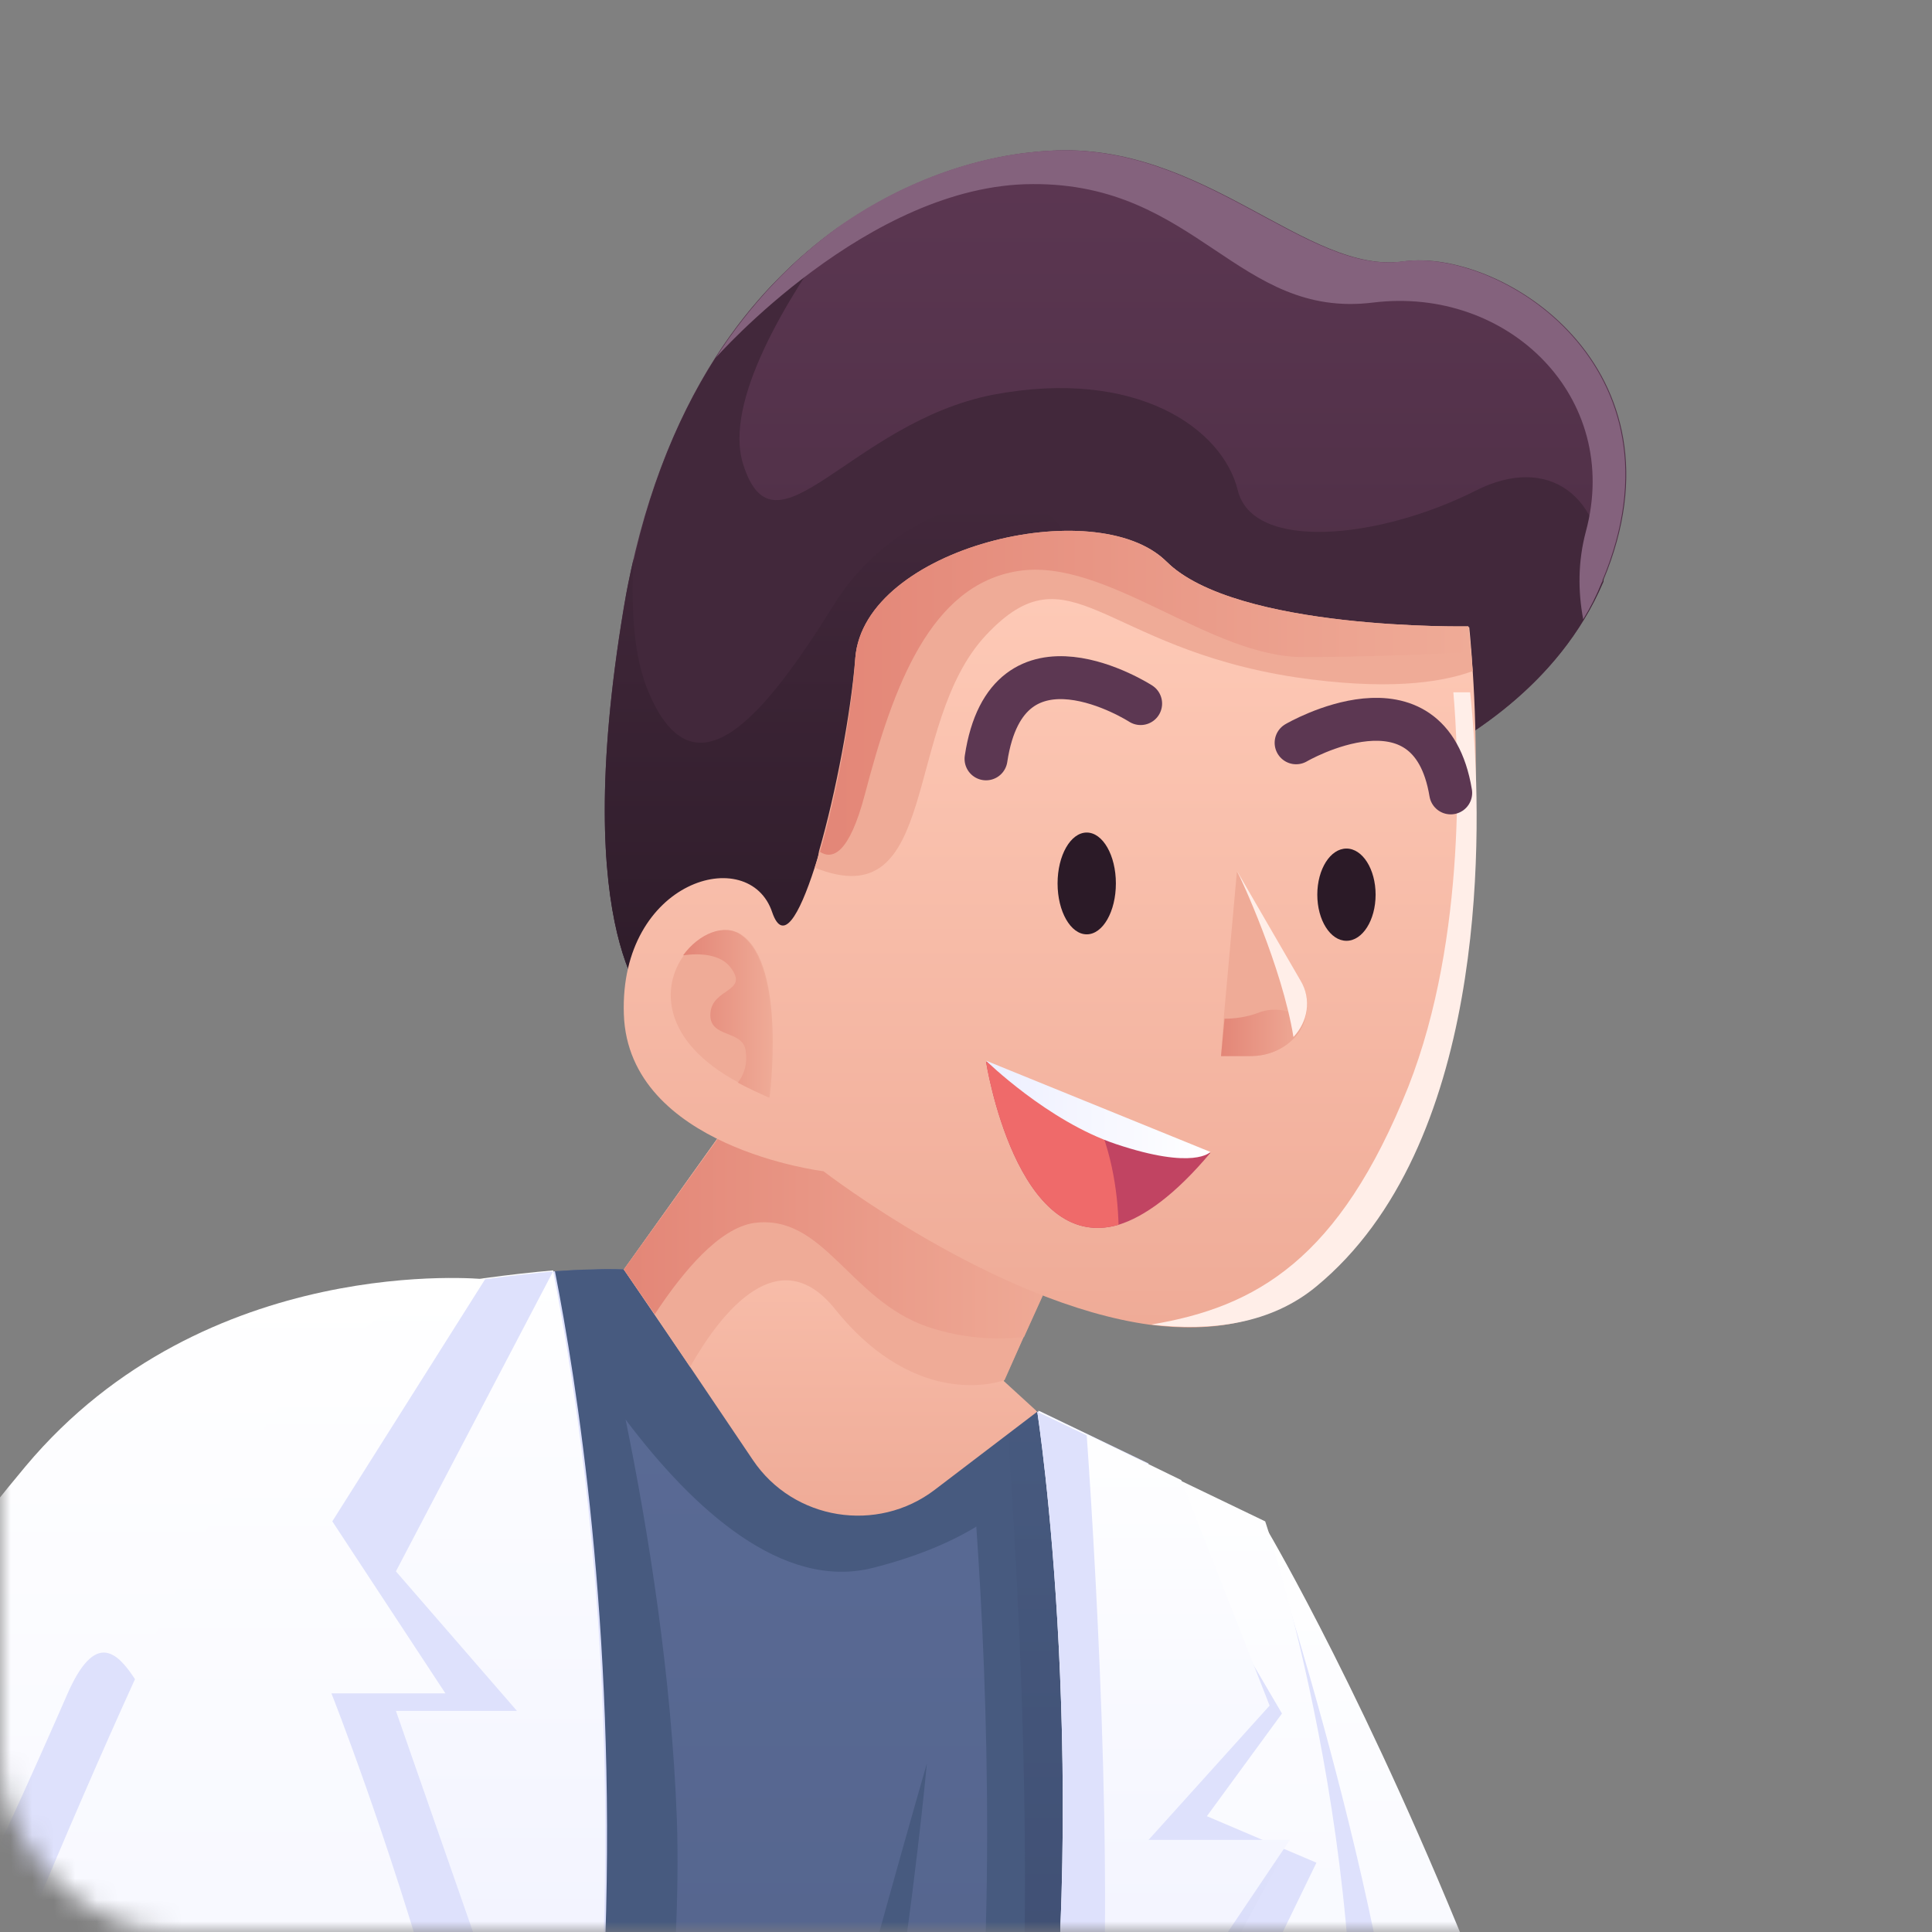 <svg width="90" height="90" viewBox="0 0 90 90" fill="none" xmlns="http://www.w3.org/2000/svg">
<rect x="0" y="0" width="90" height="90" fill="#808080" stroke="none"/>
<mask id="mask0_16_18903" style="mask-type:alpha" maskUnits="userSpaceOnUse" x="0" y="0" width="90" height="90">
<rect width="90" height="90" rx="8" fill="#D9D9D9"/>
</mask>
<g mask="url(#mask0_16_18903)">
<path d="M20.665 135.331H42.641C42.641 135.331 43.628 130.794 44.945 123.313C45.974 117.673 47.167 110.356 48.32 102.099C50.336 87.588 49.307 74.222 48.69 68.581C48.484 66.783 48.32 65.761 48.32 65.761L44.945 64.616L29.061 59.139C29.061 59.139 28.484 59.098 27.579 59.139C27.085 59.139 26.509 59.18 25.809 59.221C25.974 59.997 26.139 60.897 26.303 61.919C27.332 67.764 28.567 77.86 28.155 90.368C27.702 104.061 23.381 124.049 20.665 135.331Z" fill="url(#paint0_linear_16_18903)"/>
<path d="M43.176 82.152C43.176 82.152 40.954 106.718 35.809 116.12C30.666 125.521 43.176 82.152 43.176 82.152Z" fill="#475A7F"/>
<path d="M22.353 128.137C24.863 116.732 27.785 101.486 28.155 90.368C28.649 75.653 26.797 64.249 25.81 59.221C26.468 59.18 27.085 59.139 27.579 59.139C28.526 59.098 29.061 59.139 29.061 59.139L44.945 64.616L48.32 65.761C48.32 65.761 50.995 82.928 48.32 102.14C47.168 110.397 45.974 117.714 44.945 123.354C43.629 130.835 42.641 135.372 42.641 135.372H20.666C21.201 133.205 21.735 130.753 22.353 128.137ZM33.011 125.153C36.838 125.316 40.254 122.864 41.283 119.185C42.805 113.708 44.205 107.863 44.945 102.549C46.468 91.635 46.015 78.718 45.48 71.116C44.205 71.892 42.6 72.546 40.666 73.037C36.468 74.1 32.312 70.339 29.143 66.129C30.213 71.361 31.283 78.105 31.53 84.727C32.023 98.625 26.838 124.376 26.838 124.376C26.838 124.376 29.39 124.989 33.011 125.153Z" fill="#475A7F"/>
<path d="M20.666 135.331H42.641C42.641 135.331 43.629 130.794 44.945 123.314C45.974 117.673 47.168 110.356 48.32 102.099C50.995 82.888 48.32 65.72 48.32 65.72L46.838 65.23C47.209 70.012 48.731 92.085 46.756 103.734C44.534 116.855 42.6 127.606 36.344 130.181C32.929 131.571 27.003 129.895 22.353 128.096C21.735 130.753 21.201 133.206 20.666 135.331Z" fill="url(#paint1_linear_16_18903)"/>
<path d="M29.061 59.139L32.147 63.676L35.069 68.009C36.962 70.829 40.871 71.443 43.546 69.399L48.32 65.761L46.756 64.33L49.513 58.199L35.974 49.452L29.061 59.139Z" fill="url(#paint2_linear_16_18903)"/>
<path d="M29.061 59.139L30.501 61.224L32.147 63.676C33.629 61.06 36.303 57.75 38.896 60.979C42.805 65.843 46.797 64.29 46.797 64.29L47.703 62.246L49.554 58.158L36.015 49.411L29.061 59.139Z" fill="#EFAB97"/>
<path d="M29.061 59.139L30.501 61.224C31.818 59.221 33.505 57.218 35.11 56.973C38.361 56.523 39.554 60.529 43.176 61.796C44.986 62.409 46.55 62.409 47.703 62.286L49.554 58.199L36.015 49.452L29.061 59.139Z" fill="url(#paint3_linear_16_18903)"/>
<path d="M30.377 46.999C39.266 55.583 56.344 38.62 56.344 38.62C56.344 38.62 68.814 37.107 73.793 28.851C74.122 28.319 74.41 27.747 74.657 27.134C74.698 27.093 74.698 27.052 74.698 27.011C78.814 17.119 69.925 11.56 65.398 12.174C60.871 12.828 56.098 6.574 48.896 7.023C45.851 7.187 42.312 8.29 39.019 10.62C36.962 12.092 34.986 14.054 33.34 16.629C31.406 19.654 29.884 23.496 29.061 28.278C26.468 43.811 30.377 46.999 30.377 46.999Z" fill="url(#paint4_linear_16_18903)"/>
<path d="M30.378 46.999C34.822 51.291 41.283 49.207 46.633 46.059C52.023 42.871 56.344 38.62 56.344 38.62C56.344 38.62 70.501 36.903 74.698 27.093C74.74 23.047 72.106 21.166 68.772 22.842C64.246 25.131 58.361 25.703 57.661 22.842C56.962 19.981 52.97 17.12 46.262 18.387C39.596 19.695 36.098 26.358 34.616 21.616C33.711 18.714 36.633 13.931 39.061 10.58C34.986 13.482 31.283 18.387 29.554 25.99C29.39 26.725 29.225 27.461 29.102 28.279C26.468 43.811 30.378 46.999 30.378 46.999Z" fill="#42283B"/>
<path d="M33.34 16.67C33.34 16.67 40.46 8.576 48.114 8.576C55.768 8.536 57.661 14.871 63.958 14.095C70.254 13.318 75.563 18.509 73.875 24.763C73.505 26.153 73.505 27.543 73.752 28.851C74.081 28.319 74.369 27.747 74.616 27.134C74.657 27.093 74.657 27.052 74.657 27.011C78.772 17.119 69.884 11.56 65.357 12.174C60.83 12.828 56.056 6.574 48.855 7.023C45.809 7.187 42.27 8.29 38.978 10.62C36.962 12.092 34.986 14.095 33.34 16.67Z" fill="#84627D"/>
<path d="M30.377 46.999C34.822 51.291 41.283 49.206 46.633 46.059C48.32 37.843 50.254 27.624 49.801 25.499C49.061 21.861 42.106 22.924 38.855 28.155C35.604 33.388 32.353 37.312 30.213 32.243C29.513 30.608 29.39 28.36 29.513 26.03C29.349 26.766 29.184 27.502 29.061 28.319C26.468 43.811 30.377 46.999 30.377 46.999Z" fill="url(#paint5_linear_16_18903)"/>
<path d="M29.061 47.244C29.266 53.458 38.361 54.561 38.361 54.561C38.361 54.561 46.344 60.733 53.587 61.714C56.427 62.082 59.184 61.673 61.283 59.752C69.184 52.558 68.978 36.944 68.608 31.303C68.525 29.995 68.443 29.218 68.443 29.218C68.443 29.218 68.155 29.218 67.661 29.218C65.11 29.218 57.085 28.891 54.369 26.194C51.118 22.965 40.295 25.54 39.884 30.69C39.637 33.51 38.814 37.721 37.949 40.418C37.209 42.707 36.468 43.934 35.974 42.503C34.904 39.274 28.855 40.99 29.061 47.244Z" fill="url(#paint6_linear_16_18903)"/>
<path d="M53.629 61.702C56.468 62.035 59.225 61.665 61.324 59.924C69.225 53.404 69.019 39.254 68.649 34.142C68.567 32.956 68.484 32.252 68.484 32.252C68.484 32.252 68.196 32.252 67.703 32.252C67.95 35.031 68.361 43.625 65.604 50.626C62.394 58.664 58.526 60.887 53.629 61.702Z" fill="#FFEEE8"/>
<path d="M37.95 40.418C43.834 42.789 42.023 33.756 45.933 29.586C49.843 25.417 51.283 30.159 60.336 31.548C64.493 32.161 67.044 31.834 68.608 31.262C68.567 30.935 68.567 30.608 68.526 30.363C68.443 29.586 68.402 29.178 68.402 29.178C68.402 29.178 57.579 29.382 54.328 26.153C51.077 22.924 40.254 25.499 39.843 30.649C39.637 33.224 38.937 36.944 38.155 39.642C38.114 39.928 38.032 40.214 37.95 40.418Z" fill="#EFAB97"/>
<path d="M38.196 39.683C38.773 40.05 39.554 39.805 40.295 36.985C41.612 31.957 43.34 27.256 47.414 26.602C51.53 25.948 56.386 30.649 60.748 30.608C62.929 30.608 66.015 30.526 68.526 30.363C68.443 29.586 68.402 29.178 68.402 29.178C68.402 29.178 57.579 29.382 54.328 26.153C51.077 22.924 40.254 25.499 39.843 30.649C39.678 33.224 38.978 36.985 38.196 39.683Z" fill="url(#paint7_linear_16_18903)"/>
<path d="M34.41 50.433C34.863 50.678 35.316 50.883 35.851 51.128C35.851 51.128 36.633 45.037 34.575 43.566C33.793 42.994 32.6 43.484 31.859 44.506C30.83 45.896 30.748 48.471 34.41 50.433Z" fill="#EFAB97"/>
<path d="M34.04 45.078C34.904 46.223 33.176 46.018 33.093 47.204C33.011 48.389 34.616 47.94 34.739 48.961C34.822 49.493 34.698 50.024 34.369 50.433C34.822 50.678 35.275 50.883 35.809 51.128C35.809 51.128 36.591 45.037 34.534 43.566C33.752 42.994 32.559 43.484 31.818 44.506C32.641 44.383 33.587 44.465 34.04 45.078Z" fill="url(#paint8_linear_16_18903)"/>
<path d="M56.879 49.197H58.237C59.102 49.197 59.801 48.864 60.295 48.345C60.542 48.086 60.706 47.79 60.789 47.493C60.953 46.938 60.953 46.308 60.583 45.715L57.62 40.603L57.003 47.456L56.879 49.197Z" fill="#EFAB97"/>
<path d="M56.88 49.197H58.237C59.102 49.197 59.801 48.864 60.295 48.345C60.542 48.086 60.707 47.79 60.789 47.493C60.295 47.16 59.472 46.827 58.567 47.197C58.073 47.382 57.497 47.456 57.044 47.456L56.88 49.197Z" fill="url(#paint9_linear_16_18903)"/>
<path d="M57.62 40.566C57.785 40.863 59.719 45.011 60.254 48.308C60.912 47.605 61.118 46.567 60.583 45.678L57.62 40.566Z" fill="#FFEEE8"/>
<path d="M45.933 49.452C45.933 49.452 47.332 58.444 52.106 57.055C53.299 56.687 54.739 55.665 56.386 53.703L50.707 51.414L45.933 49.452Z" fill="#C14462"/>
<path d="M45.933 49.452C45.933 49.452 47.332 58.444 52.106 57.055C52.065 55.501 51.776 53.335 50.707 51.373L45.933 49.452Z" fill="#EF6A6A"/>
<path d="M56.386 53.662C56.386 53.662 55.645 54.52 51.982 53.294C48.814 52.231 45.933 49.411 45.933 49.411L56.386 53.662Z" fill="url(#paint10_linear_16_18903)"/>
<path d="M50.624 43.525C49.874 43.525 49.266 42.463 49.266 41.154C49.266 39.845 49.874 38.783 50.624 38.783C51.374 38.783 51.982 39.845 51.982 41.154C51.982 42.463 51.374 43.525 50.624 43.525Z" fill="#2B1A27"/>
<path d="M62.723 43.826C61.973 43.826 61.365 42.864 61.365 41.677C61.365 40.491 61.973 39.529 62.723 39.529C63.473 39.529 64.081 40.491 64.081 41.677C64.081 42.864 63.473 43.826 62.723 43.826Z" fill="#2B1A27"/>
<path d="M53.135 32.775C53.135 32.775 46.921 28.769 45.933 35.35" stroke="#5C3752" stroke-width="2" stroke-miterlimit="10" stroke-linecap="round" stroke-linejoin="round"/>
<path d="M60.378 34.602C60.378 34.602 66.591 30.972 67.579 36.936" stroke="#5C3752" stroke-width="2" stroke-miterlimit="10" stroke-linecap="round" stroke-linejoin="round"/>
<path d="M54.122 129.557H97.661L116.344 98.033L112.229 94.292L100.501 83.624L78.649 113.999L78.237 114.592C78.237 114.592 77.456 112.851 76.18 109.85C74.451 105.775 71.777 99.404 68.814 91.995C63.834 79.475 59.225 71.584 58.978 71.177L54.122 129.557Z" fill="url(#paint11_linear_16_18903)"/>
<path d="M54.122 129.557H97.661L116.345 98.033L112.229 94.292C105.316 104.256 88.649 127.927 85.275 127.483C80.995 126.927 75.398 122.334 77.703 116.555C78.032 115.703 78.361 114.851 78.608 113.999C78.608 113.999 78.608 113.999 78.608 114.036L78.196 114.592C78.196 114.592 77.579 113.147 76.468 110.665C76.345 110.406 76.221 110.109 76.098 109.85C75.604 110.258 75.069 110.739 74.493 111.369C67.867 118.037 66.139 114.295 65.686 102.219C65.275 90.365 59.102 71.769 58.896 71.214L55.645 110.961L54.122 129.557Z" fill="#DEE1FC"/>
<path d="M42.641 135.331H57.62C57.62 135.331 58.69 130.385 59.925 123.273C60.954 117.346 62.065 109.947 62.764 102.672C64.287 86.608 58.937 70.871 58.937 70.871L55.028 68.99L53.423 68.214L48.32 65.761C48.32 65.761 50.995 82.929 48.32 102.14C48.238 102.59 48.196 103.08 48.114 103.53C46.345 116.038 44.452 126.216 43.423 131.489C42.97 133.941 42.641 135.331 42.641 135.331Z" fill="url(#paint12_linear_16_18903)"/>
<path d="M42.641 135.331H44.945C46.674 127.687 48.69 117.141 49.554 112.482C49.843 110.887 50.336 109.334 51.077 107.903L61.324 86.771L59.884 86.158L59.678 86.076L56.221 84.605L59.719 79.822L53.34 68.949C53.423 68.704 53.464 68.418 53.505 68.173L48.402 65.72C48.402 65.72 50.419 78.719 49.184 94.742C49.02 97.112 48.731 99.565 48.402 102.058C48.32 102.508 48.279 102.998 48.196 103.448C47.579 107.863 46.921 111.991 46.303 115.711C44.287 127.605 42.641 135.331 42.641 135.331Z" fill="#DEE1FC"/>
<path d="M46.262 115.792C47.003 114.852 47.661 113.503 48.155 111.582C49.801 104.674 58.237 89.142 59.884 86.199L59.678 86.117C58.155 87.384 53.299 91.349 49.184 94.782C49.019 97.153 48.731 99.606 48.402 102.099C48.32 102.549 48.279 103.039 48.196 103.489C47.497 107.903 46.838 112.032 46.262 115.792Z" fill="url(#paint13_linear_16_18903)"/>
<path d="M48.114 103.489L51.036 99.156L60.089 85.708H53.505L59.143 79.454L55.028 68.949L50.666 66.824L48.361 65.72C48.361 65.72 51.036 82.888 48.361 102.099C48.279 102.549 48.196 103.039 48.114 103.489Z" fill="url(#paint14_linear_16_18903)"/>
<path d="M48.114 103.489L51.036 99.156C52.023 90 51.118 73.936 50.624 66.865L48.32 65.761C48.32 65.761 50.995 82.929 48.32 102.14C48.279 102.549 48.196 103.039 48.114 103.489Z" fill="#DEE1FC"/>
<path d="M-30.775 135.331H-16.084L12.641 75.939L22.558 59.589C22.558 59.589 9.596 58.281 1.2 68.295C-7.195 78.31 -27.359 107.25 -30.816 119.308C-34.273 131.325 -30.775 135.331 -30.775 135.331Z" fill="url(#paint15_linear_16_18903)"/>
<path d="M-30.075 135.331H-16.084L-12.915 128.791L-7.935 118.49L12.641 75.939C12.559 75.039 12.435 74.099 12.27 73.037C10.995 64.575 8.978 74.835 8.114 78.882C7.25 82.928 5.727 72.996 3.135 78.923C0.542 84.85 -9.746 108.271 -16.989 113.217C-24.191 118.163 -28.964 123.477 -30.199 133.287C-30.24 133.982 -30.199 134.677 -30.075 135.331Z" fill="#DEE1FC"/>
<path d="M-16.372 135.331H20.666C21.077 133.573 21.53 131.571 22.023 129.445C23.711 121.965 25.604 112.564 26.838 103.734C27.497 98.993 27.991 94.374 28.114 90.327C28.608 75.612 26.756 64.208 25.768 59.18C24.822 59.262 23.711 59.385 22.517 59.548C18.855 60.161 17.209 61.51 13.875 64.535C10.542 67.56 2.929 85.3 -3.82 102.304C-4.396 103.775 -5.013 105.247 -5.548 106.718C-11.474 121.924 -16.372 135.331 -16.372 135.331Z" fill="url(#paint16_linear_16_18903)"/>
<path d="M15.439 78.882C15.439 78.882 26.015 105.573 23.011 117.019C21.735 121.883 20.172 128.913 18.814 135.372H20.707C22.6 127.401 25.316 115.138 26.921 103.775C27.579 99.033 28.073 94.415 28.196 90.368C28.69 75.653 26.838 64.249 25.851 59.221C24.904 59.303 23.793 59.425 22.6 59.589L15.48 70.87L20.748 78.882H15.439Z" fill="#DEE1FC"/>
<path d="M24.081 79.699H18.443L26.838 103.775C27.497 99.033 27.991 94.415 28.114 90.368C28.608 75.653 26.756 64.249 25.768 59.221L18.443 73.2L24.081 79.699Z" fill="url(#paint17_linear_16_18903)"/>
</g>
<defs>
<linearGradient id="paint0_linear_16_18903" x1="35.099" y1="59.106" x2="35.099" y2="135.334" gradientUnits="userSpaceOnUse">
<stop stop-color="#5A6B96"/>
<stop offset="1" stop-color="#505F85"/>
</linearGradient>
<linearGradient id="paint1_linear_16_18903" x1="35.099" y1="65.23" x2="35.099" y2="135.334" gradientUnits="userSpaceOnUse">
<stop stop-color="#475A7F"/>
<stop offset="1" stop-color="#353F63"/>
</linearGradient>
<linearGradient id="paint2_linear_16_18903" x1="39.301" y1="49.442" x2="39.301" y2="70.578" gradientUnits="userSpaceOnUse">
<stop stop-color="#FFCCB9"/>
<stop offset="1" stop-color="#EFAB97"/>
</linearGradient>
<linearGradient id="paint3_linear_16_18903" x1="49.544" y1="55.9" x2="29.058" y2="55.9" gradientUnits="userSpaceOnUse">
<stop stop-color="#EFAB97"/>
<stop offset="1" stop-color="#E38677"/>
</linearGradient>
<linearGradient id="paint4_linear_16_18903" x1="51.968" y1="7.023" x2="51.968" y2="49.447" gradientUnits="userSpaceOnUse">
<stop stop-color="#5C3752"/>
<stop offset="1" stop-color="#42283B"/>
</linearGradient>
<linearGradient id="paint5_linear_16_18903" x1="39.017" y1="23.377" x2="39.017" y2="49.447" gradientUnits="userSpaceOnUse">
<stop stop-color="#42283B"/>
<stop offset="1" stop-color="#2B1A27"/>
</linearGradient>
<linearGradient id="paint6_linear_16_18903" x1="48.906" y1="24.752" x2="48.906" y2="61.802" gradientUnits="userSpaceOnUse">
<stop stop-color="#FFCCB9"/>
<stop offset="1" stop-color="#EFAB97"/>
</linearGradient>
<linearGradient id="paint7_linear_16_18903" x1="68.553" y1="32.275" x2="38.196" y2="32.275" gradientUnits="userSpaceOnUse">
<stop stop-color="#EFAB97"/>
<stop offset="1" stop-color="#E38677"/>
</linearGradient>
<linearGradient id="paint8_linear_16_18903" x1="35.99" y1="47.201" x2="31.873" y2="47.201" gradientUnits="userSpaceOnUse">
<stop stop-color="#EFAB97"/>
<stop offset="1" stop-color="#E38677"/>
</linearGradient>
<linearGradient id="paint9_linear_16_18903" x1="60.765" y1="48.098" x2="56.865" y2="48.098" gradientUnits="userSpaceOnUse">
<stop stop-color="#EFAB97"/>
<stop offset="1" stop-color="#E38677"/>
</linearGradient>
<linearGradient id="paint10_linear_16_18903" x1="56.395" y1="51.708" x2="45.938" y2="51.708" gradientUnits="userSpaceOnUse">
<stop stop-color="white"/>
<stop offset="1" stop-color="#EDEFFF"/>
</linearGradient>
<linearGradient id="paint11_linear_16_18903" x1="85.217" y1="71.138" x2="85.217" y2="129.56" gradientUnits="userSpaceOnUse">
<stop stop-color="white"/>
<stop offset="1" stop-color="#EDEFFF"/>
</linearGradient>
<linearGradient id="paint12_linear_16_18903" x1="52.833" y1="65.74" x2="52.833" y2="135.334" gradientUnits="userSpaceOnUse">
<stop stop-color="white"/>
<stop offset="1" stop-color="#EDEFFF"/>
</linearGradient>
<linearGradient id="paint13_linear_16_18903" x1="53.043" y1="86.088" x2="53.043" y2="115.776" gradientUnits="userSpaceOnUse">
<stop stop-color="#DEE1FC"/>
<stop offset="1" stop-color="#C3C9E6"/>
</linearGradient>
<linearGradient id="paint14_linear_16_18903" x1="54.116" y1="65.739" x2="54.116" y2="103.496" gradientUnits="userSpaceOnUse">
<stop stop-color="white"/>
<stop offset="1" stop-color="#EDEFFF"/>
</linearGradient>
<linearGradient id="paint15_linear_16_18903" x1="-4.881" y1="59.522" x2="-4.881" y2="135.334" gradientUnits="userSpaceOnUse">
<stop stop-color="white"/>
<stop offset="1" stop-color="#EDEFFF"/>
</linearGradient>
<linearGradient id="paint16_linear_16_18903" x1="5.94" y1="59.196" x2="5.94" y2="135.334" gradientUnits="userSpaceOnUse">
<stop stop-color="white"/>
<stop offset="1" stop-color="#EDEFFF"/>
</linearGradient>
<linearGradient id="paint17_linear_16_18903" x1="23.357" y1="59.195" x2="23.357" y2="103.748" gradientUnits="userSpaceOnUse">
<stop stop-color="white"/>
<stop offset="1" stop-color="#EDEFFF"/>
</linearGradient>
</defs>
</svg>

